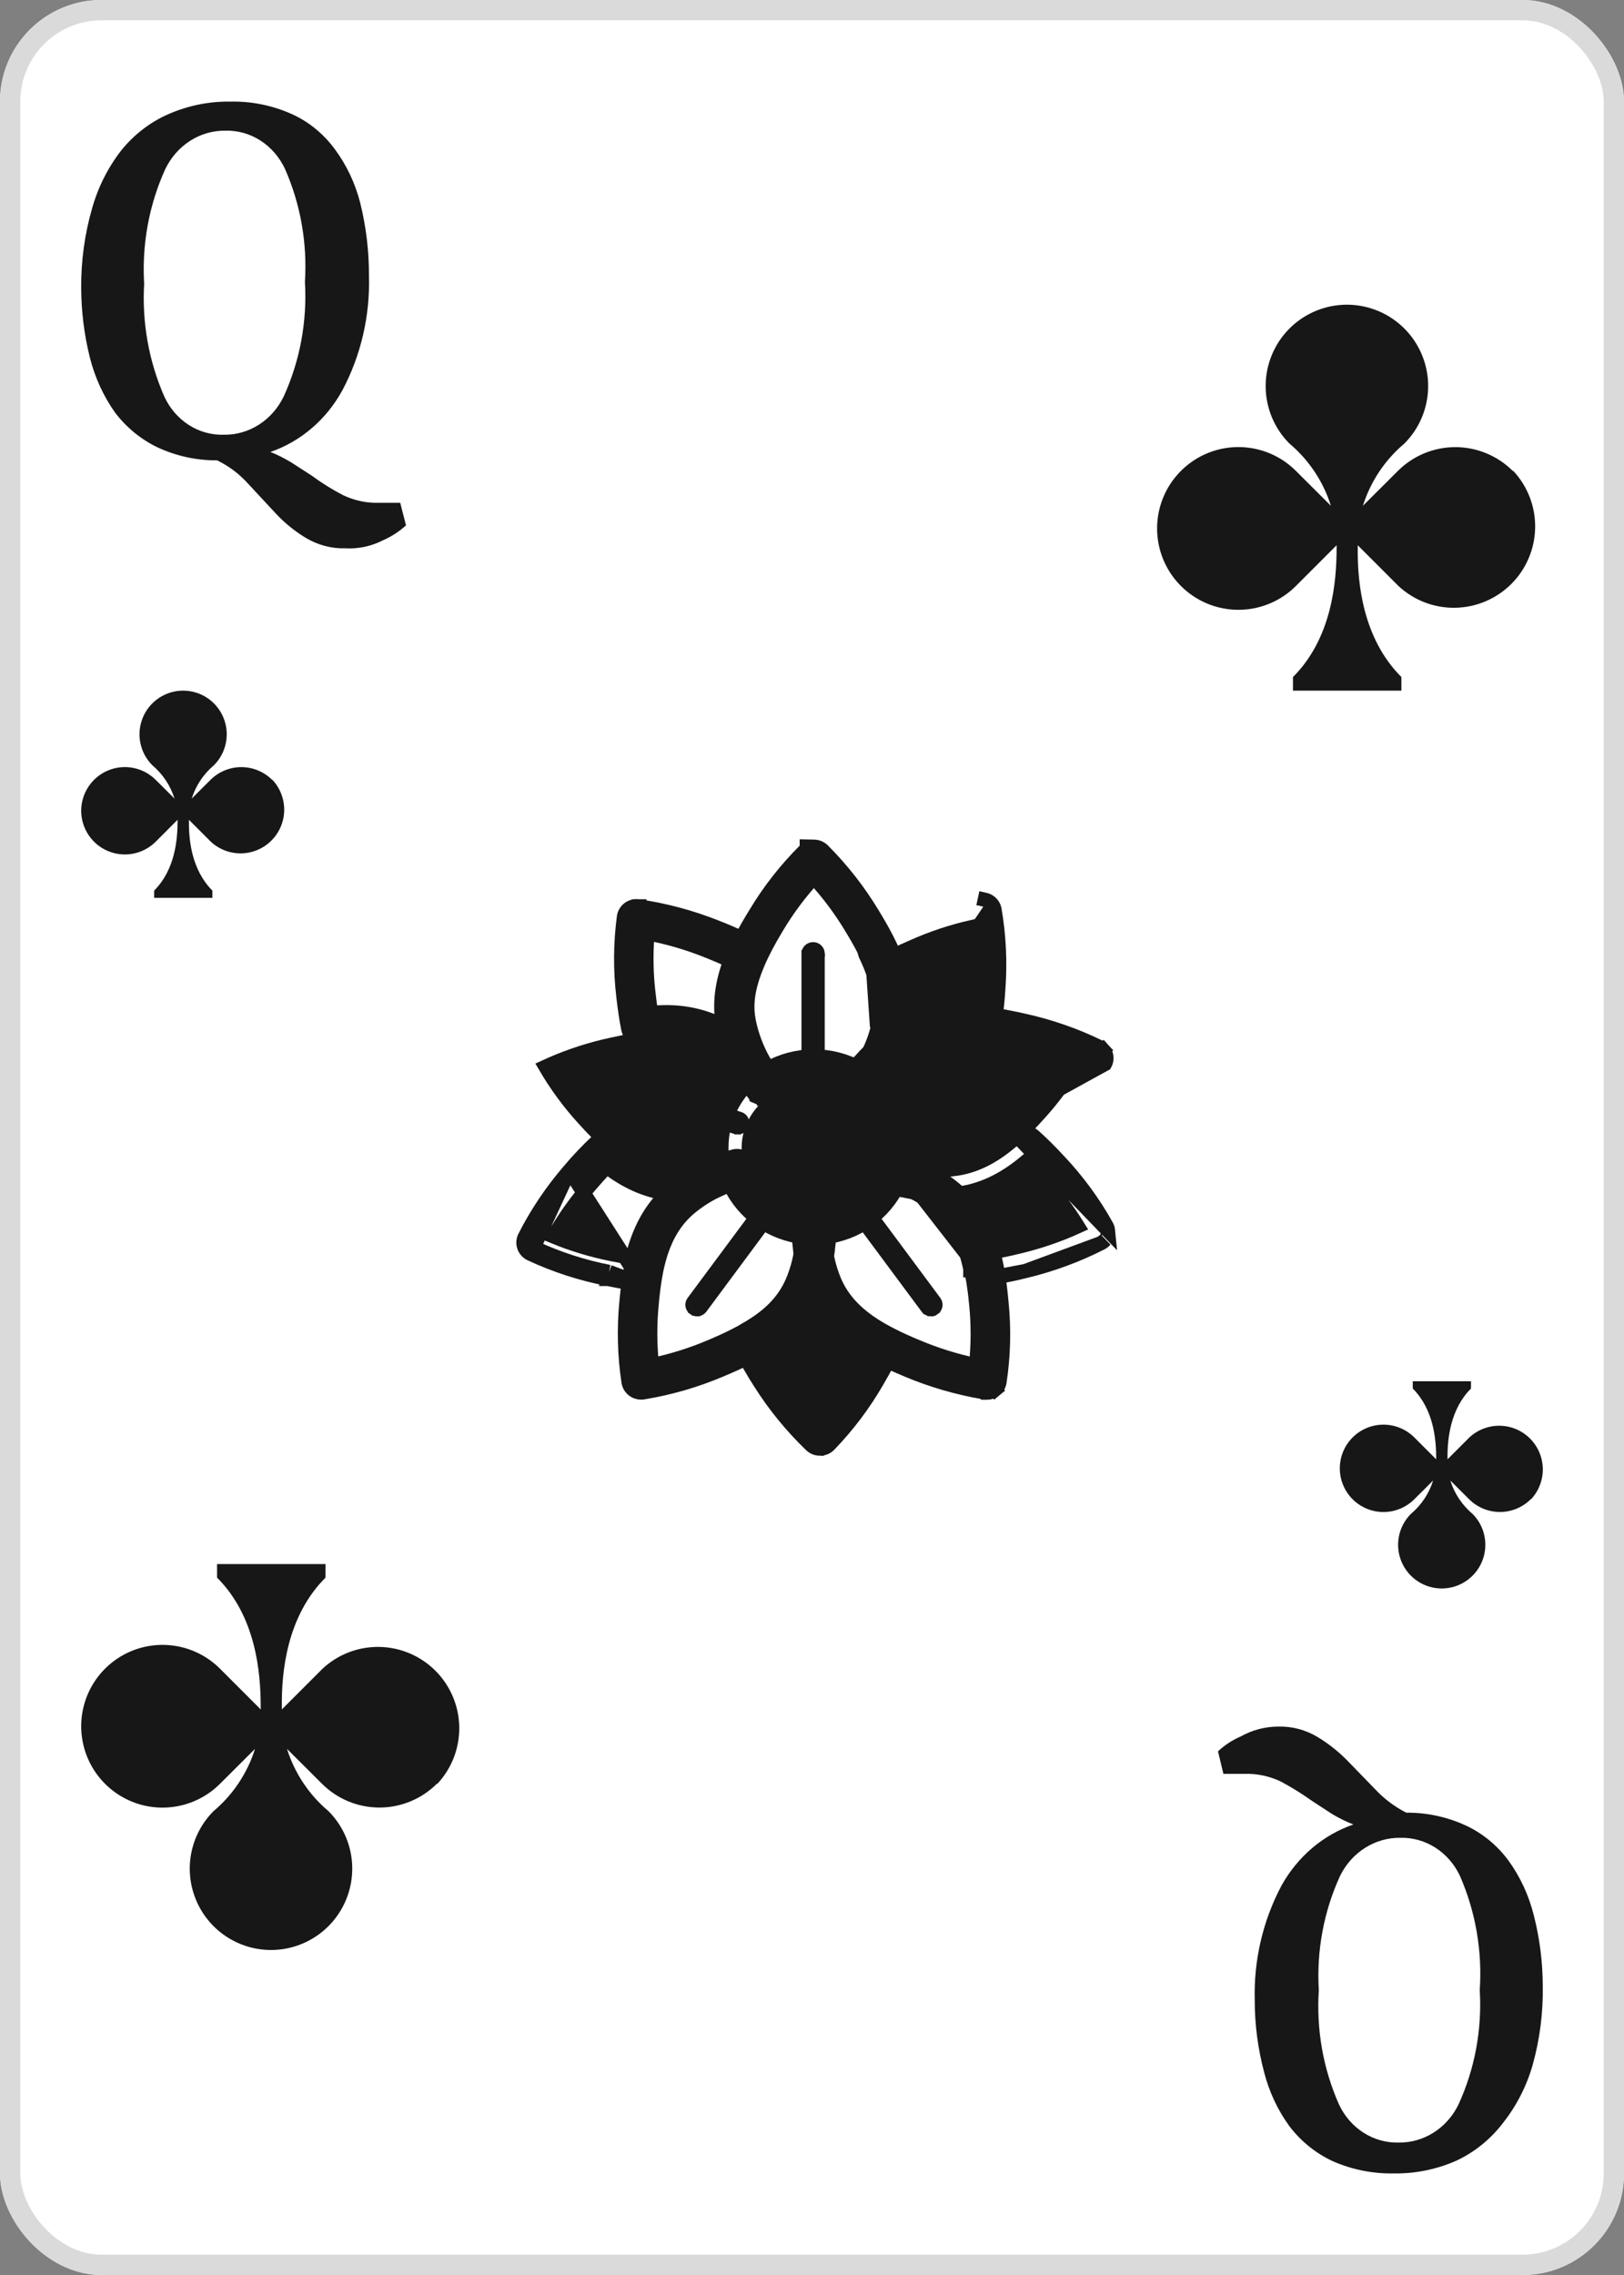 <svg width="80" height="112" viewBox="0 0 80 112" fill="none" xmlns="http://www.w3.org/2000/svg">
<rect x="0" y="0" width="80" height="112" fill="#808080" stroke="none"/>
<g clip-path="url(#clip0_276_2048)">
<path d="M75 0H5C2.239 0 0 2.239 0 5V107C0 109.761 2.239 112 5 112H75C77.761 112 80 109.761 80 107V5C80 2.239 77.761 0 75 0Z" fill="white"/>
<path d="M17.006 26.994C16.331 27.013 15.663 26.837 15.074 26.486C14.536 26.163 14.041 25.764 13.604 25.3L12.239 23.831C11.8 23.341 11.277 22.945 10.698 22.664C9.686 22.671 8.684 22.453 7.757 22.023C6.944 21.633 6.228 21.047 5.666 20.31C5.093 19.499 4.672 18.578 4.426 17.599C4.145 16.474 4.002 15.316 4 14.153C3.991 12.839 4.171 11.531 4.532 10.274C4.825 9.227 5.313 8.254 5.967 7.412C6.597 6.629 7.392 6.016 8.288 5.623C9.26 5.197 10.303 4.985 11.353 5.002C12.38 4.98 13.4 5.185 14.348 5.604C15.182 5.974 15.914 6.564 16.474 7.318C17.069 8.113 17.503 9.029 17.75 10.01C18.036 11.172 18.179 12.368 18.175 13.569C18.234 15.544 17.78 17.498 16.864 19.218C16.075 20.658 14.813 21.738 13.32 22.25C13.682 22.395 14.031 22.571 14.366 22.777L15.358 23.417C15.848 23.779 16.363 24.1 16.899 24.377C17.456 24.643 18.061 24.772 18.671 24.754H19.238H19.716L20 25.865C19.661 26.172 19.278 26.42 18.866 26.599C18.287 26.894 17.647 27.03 17.006 26.994ZM11.088 6.433C10.482 6.427 9.886 6.6 9.366 6.932C8.847 7.264 8.425 7.743 8.146 8.316C7.345 10.071 6.985 12.017 7.101 13.964C6.99 15.875 7.331 17.785 8.093 19.519C8.359 20.098 8.776 20.584 9.294 20.918C9.813 21.252 10.411 21.42 11.017 21.402C11.626 21.414 12.227 21.243 12.75 20.91C13.273 20.578 13.697 20.096 13.976 19.519C14.777 17.764 15.137 15.818 15.021 13.87C15.141 11.967 14.806 10.063 14.047 8.334C13.778 7.749 13.355 7.258 12.831 6.92C12.306 6.583 11.701 6.414 11.088 6.433Z" fill="#171717"/>
<path d="M62.962 85.001C63.638 84.982 64.306 85.157 64.895 85.508C65.437 85.834 65.937 86.231 66.385 86.689L67.733 88.077C68.18 88.557 68.702 88.95 69.276 89.24C70.289 89.231 71.292 89.448 72.221 89.877C73.042 90.261 73.761 90.854 74.313 91.603C74.89 92.401 75.312 93.313 75.555 94.284C75.848 95.427 75.997 96.606 75.998 97.791C76.019 99.098 75.851 100.4 75.502 101.654C75.203 102.698 74.708 103.667 74.047 104.505C73.427 105.318 72.63 105.962 71.724 106.38C70.752 106.806 69.707 107.016 68.655 106.999C67.628 107.019 66.607 106.815 65.658 106.399C64.83 106.017 64.1 105.432 63.53 104.692C62.947 103.895 62.519 102.983 62.27 102.01C61.964 100.857 61.809 99.664 61.809 98.466C61.758 96.5 62.212 94.556 63.122 92.84C63.914 91.408 65.177 90.334 66.669 89.821C66.301 89.677 65.945 89.501 65.605 89.296L64.629 88.658C64.134 88.306 63.619 87.987 63.086 87.702C62.529 87.439 61.923 87.311 61.312 87.327H60.763H60.266L60 86.221C60.33 85.91 60.708 85.663 61.117 85.489C61.686 85.17 62.319 85.003 62.962 85.001ZM68.904 105.48C69.511 105.488 70.108 105.316 70.628 104.985C71.148 104.654 71.571 104.176 71.848 103.604C72.65 101.856 73.011 99.918 72.894 97.978C73.024 96.046 72.688 94.111 71.919 92.353C71.648 91.776 71.228 91.293 70.706 90.96C70.184 90.628 69.584 90.46 68.975 90.477C68.365 90.47 67.766 90.642 67.243 90.973C66.72 91.304 66.294 91.781 66.013 92.353C65.21 94.101 64.85 96.039 64.966 97.978C64.838 99.913 65.18 101.849 65.96 103.604C66.23 104.181 66.651 104.664 67.172 104.997C67.694 105.329 68.295 105.497 68.904 105.48Z" fill="#171717"/>
<path d="M48.438 44.635L48.512 44.293C48.592 44.311 48.668 44.344 48.736 44.391C48.803 44.437 48.86 44.496 48.904 44.564C48.949 44.633 48.979 44.711 48.993 44.793L48.993 44.793C49.213 46.083 49.275 47.394 49.176 48.697C49.139 49.342 49.063 49.985 48.95 50.621L48.949 50.627L48.949 50.627C48.919 50.784 48.829 50.921 48.701 51.012C48.573 51.103 48.417 51.142 48.262 51.124C47.966 51.091 47.669 51.074 47.372 51.072L47.365 51.072L47.365 51.072C46.477 51.052 45.603 51.276 44.84 51.718C44.437 51.96 44.062 52.245 43.724 52.569L43.721 52.571L43.721 52.571C43.604 52.681 43.449 52.74 43.29 52.739C43.187 52.739 43.085 52.713 42.993 52.664M42.993 52.664C42.993 52.664 42.993 52.664 42.993 52.664L43.16 52.356L42.993 52.664ZM47.852 45.646C47.976 46.633 48.001 47.631 47.926 48.624L47.926 48.626C47.892 49.106 47.852 49.505 47.803 49.861C47.656 49.853 47.512 49.849 47.37 49.849C46.366 49.828 45.376 50.055 44.488 50.507C44.681 49.399 44.522 48.276 44.017 47.05C44.29 46.911 44.595 46.77 44.956 46.616L44.956 46.616L44.962 46.613C45.89 46.197 46.858 45.873 47.852 45.646ZM43.204 50.555L43.204 50.555L42.909 46.231C42.909 46.231 42.909 46.231 42.909 46.231C42.773 46.306 42.669 46.43 42.621 46.58C42.572 46.73 42.583 46.893 42.652 47.035L42.652 47.035C43.301 48.38 43.464 49.496 43.204 50.555Z" fill="#171717" stroke="#171717" stroke-width="0.7"/>
<path d="M31.443 44.62C31.363 44.608 31.28 44.612 31.201 44.631C31.122 44.651 31.047 44.686 30.981 44.734C30.915 44.783 30.859 44.844 30.817 44.915C30.775 44.986 30.747 45.065 30.736 45.147L30.736 45.147C30.563 46.446 30.554 47.761 30.71 49.062C30.781 49.692 30.858 50.2 30.951 50.657C30.982 50.812 31.072 50.948 31.199 51.038L31.402 50.753L31.199 51.038C31.326 51.129 31.483 51.168 31.637 51.149L31.637 51.149L31.641 51.149C32.002 51.101 32.367 51.076 32.731 51.075L32.731 51.075L32.739 51.075C33.626 51.054 34.501 51.278 35.264 51.721C35.667 51.964 36.042 52.25 36.38 52.574C36.428 52.621 36.482 52.659 36.541 52.688L36.569 52.769L36.829 52.758C36.99 52.752 37.145 52.685 37.259 52.569C37.373 52.452 37.438 52.296 37.438 52.131L37.438 52.13C37.438 52.026 37.411 51.923 37.362 51.832C37.163 51.417 37.007 50.984 36.897 50.538C36.655 49.539 36.785 48.497 37.35 47.252C37.415 47.109 37.422 46.947 37.371 46.798C37.319 46.65 37.213 46.528 37.076 46.455L37.076 46.455L37.073 46.454C36.495 46.154 35.901 45.887 35.293 45.653C34.056 45.159 32.764 44.812 31.443 44.62ZM31.443 44.62C31.443 44.62 31.443 44.62 31.444 44.62L31.392 44.966L31.443 44.62C31.443 44.62 31.443 44.62 31.443 44.62ZM31.896 45.947C32.899 46.136 33.881 46.422 34.827 46.8L34.827 46.8C35.277 46.979 35.652 47.139 35.981 47.291C35.554 48.417 35.427 49.459 35.615 50.495C34.725 50.039 33.73 49.811 32.722 49.834L32.38 49.842V49.847C32.277 49.851 32.174 49.856 32.071 49.864C32.026 49.585 31.985 49.277 31.946 48.924L31.946 48.924L31.945 48.922C31.828 47.934 31.812 46.937 31.896 45.947Z" fill="#171717" stroke="#171717" stroke-width="0.7"/>
<path d="M31.639 63.234V63.234H31.607H31.587L31.567 63.232C31.092 63.178 30.573 63.09 29.937 62.962M31.639 63.234L30.004 62.619M31.639 63.234L31.643 63.234C31.786 63.233 31.925 63.182 32.036 63.09C32.147 62.998 32.223 62.87 32.249 62.727C32.528 61.206 33.07 60.187 33.931 59.462C34.298 59.158 34.699 58.895 35.128 58.681C35.265 58.623 35.379 58.517 35.445 58.381C35.515 58.238 35.526 58.074 35.477 57.923C35.427 57.772 35.322 57.647 35.184 57.572C35.051 57.501 34.898 57.479 34.752 57.511C34.275 57.583 33.79 57.601 33.308 57.566C32.264 57.481 31.297 57.046 30.272 56.159C30.157 56.058 30.01 56.003 29.858 56.003C29.704 56.003 29.556 56.059 29.441 56.161L29.441 56.161L29.435 56.167C28.943 56.627 28.48 57.114 28.048 57.628M31.639 63.234L28.048 57.628M29.937 62.962C29.936 62.962 29.936 62.962 29.936 62.962L30.004 62.619M29.937 62.962C29.937 62.963 29.937 62.963 29.937 62.963L30.004 62.619M29.937 62.962C28.626 62.706 27.352 62.293 26.145 61.731M30.004 62.619C28.721 62.368 27.473 61.963 26.291 61.413M26.145 61.731C26.145 61.731 26.146 61.732 26.147 61.732L26.291 61.413M26.145 61.731C26.07 61.697 26.003 61.648 25.947 61.587C25.89 61.526 25.846 61.454 25.819 61.374L25.818 61.373L25.818 61.373C25.764 61.216 25.776 61.045 25.851 60.897L25.851 60.896C26.447 59.725 27.185 58.627 28.048 57.628M26.145 61.731C26.144 61.731 26.144 61.731 26.143 61.73L26.291 61.413M26.291 61.413L28.048 57.628M29.895 57.447C30.85 58.181 31.814 58.611 32.866 58.759C32.025 59.562 31.472 60.594 31.148 61.927C30.861 61.882 30.544 61.824 30.184 61.752L30.183 61.751C29.185 61.555 28.211 61.262 27.274 60.876C27.766 60.008 28.345 59.189 29.001 58.431L29.001 58.431L29.002 58.429C29.251 58.138 29.556 57.787 29.895 57.447Z" fill="#171717" stroke="#171717" stroke-width="0.7"/>
<path d="M40.374 71.317L40.374 71.317C40.217 71.312 40.066 71.25 39.952 71.14L39.952 71.14C38.998 70.223 38.161 69.198 37.456 68.086C37.081 67.508 36.742 66.907 36.442 66.288L36.441 66.286L36.441 66.286C36.374 66.145 36.364 65.984 36.411 65.835C36.459 65.687 36.561 65.564 36.695 65.487L36.696 65.487C37.905 64.802 38.634 64.04 39.044 63.08C39.231 62.638 39.366 62.176 39.446 61.704C39.47 61.56 39.544 61.429 39.654 61.334C39.764 61.239 39.904 61.185 40.048 61.18L40.061 61.179L40.074 61.18C40.218 61.185 40.357 61.239 40.467 61.334C40.577 61.429 40.651 61.56 40.675 61.705C40.756 62.174 40.891 62.633 41.078 63.073C41.524 64.113 42.325 64.913 43.746 65.656L40.374 71.317ZM40.374 71.317H40.384M40.374 71.317H40.384M40.384 71.317H40.404V71.317L40.411 71.317C40.493 71.315 40.575 71.297 40.65 71.264C40.725 71.231 40.793 71.184 40.85 71.124C41.769 70.172 42.565 69.113 43.22 67.971C43.566 67.378 43.813 66.91 44.022 66.461L44.022 66.46M40.384 71.317L44.022 66.46M44.022 66.46C44.089 66.316 44.097 66.152 44.045 66.002C43.993 65.852 43.885 65.729 43.746 65.656L44.022 66.46ZM37.813 66.252C38.845 65.582 39.576 64.805 40.048 63.855C40.57 64.902 41.411 65.743 42.62 66.461C42.482 66.728 42.32 67.019 42.123 67.358L42.122 67.36C41.621 68.228 41.033 69.046 40.366 69.8C39.669 69.07 39.048 68.275 38.51 67.425L38.511 67.425L38.508 67.421C38.26 67.041 38.029 66.651 37.813 66.252Z" fill="#171717" stroke="#171717" stroke-width="0.7"/>
<path d="M50.085 55.931L50.085 55.931C50.201 55.826 50.351 55.769 50.506 55.769C50.66 55.769 50.809 55.826 50.925 55.929C51.308 56.269 51.696 56.653 52.178 57.171C53.085 58.134 53.868 59.202 54.509 60.352L54.511 60.354L54.511 60.354C54.55 60.426 54.575 60.506 54.583 60.588L50.085 55.931ZM50.085 55.931L50.082 55.934C48.959 56.977 47.917 57.481 46.792 57.572C46.306 57.609 45.818 57.592 45.337 57.52C45.193 57.497 45.045 57.526 44.919 57.601C44.792 57.676 44.696 57.795 44.649 57.937M50.085 55.931L44.649 57.937M48.236 62.545L48.017 62.818C47.906 62.729 47.828 62.604 47.799 62.463M48.236 62.545L44.649 57.937M48.236 62.545L48.017 62.818C48.115 62.896 48.233 62.942 48.356 62.953L48.42 62.969M48.236 62.545L48.42 62.969M47.799 62.463C47.799 62.463 47.799 62.462 47.799 62.462L48.142 62.391L47.799 62.464C47.799 62.463 47.799 62.463 47.799 62.463ZM47.799 62.463C47.51 61.093 46.991 60.157 46.171 59.468C45.8 59.162 45.394 58.897 44.961 58.679L45.118 58.367M45.118 58.367L44.963 58.681C44.831 58.615 44.726 58.505 44.667 58.369L44.957 58.245L44.667 58.369C44.609 58.232 44.602 58.078 44.649 57.937M45.118 58.367C45.06 58.338 45.014 58.29 44.989 58.231C44.964 58.173 44.961 58.107 44.981 58.047L46.395 59.199C46.003 58.876 45.575 58.596 45.118 58.367ZM54.557 60.832L54.557 60.832L54.557 60.832ZM54.557 60.832C54.582 60.754 54.591 60.671 54.583 60.588L54.557 60.832ZM48.42 62.969L48.487 62.96M48.42 62.969L48.487 62.96M48.487 62.96C49.169 62.871 49.845 62.742 50.512 62.573M48.487 62.96L50.512 62.573M50.512 62.573C51.808 62.261 53.062 61.799 54.247 61.196L50.512 62.573ZM47.245 58.759C48.399 58.597 49.455 58.089 50.507 57.213C50.738 57.436 50.987 57.69 51.273 57.997L51.273 57.997L51.274 57.999C51.962 58.729 52.573 59.525 53.098 60.373C52.176 60.794 51.213 61.125 50.224 61.363L50.223 61.363C49.841 61.456 49.378 61.563 48.893 61.645C48.562 60.447 48.031 59.507 47.245 58.759ZM54.248 61.196C54.32 61.159 54.385 61.108 54.438 61.046L54.248 61.196Z" fill="#171717" stroke="#171717" stroke-width="0.7"/>
<path d="M37.635 54.088C37.774 54.088 37.909 54.042 38.02 53.956L38.021 53.955C38.608 53.494 39.34 53.242 40.096 53.242C40.852 53.242 41.584 53.494 42.172 53.955L42.173 53.956C42.301 54.056 42.464 54.102 42.624 54.085C42.786 54.068 42.935 53.99 43.04 53.864L43.047 53.856L43.053 53.847C43.218 53.622 43.364 53.385 43.488 53.136L43.536 53.048C43.958 52.365 44.27 51.623 44.462 50.847L44.462 50.844C45.01 48.552 43.937 46.559 42.967 44.969C42.285 43.843 41.468 42.802 40.534 41.867L40.534 41.867L40.53 41.863C40.414 41.75 40.259 41.687 40.099 41.684L39.742 41.677V41.794C39.712 41.814 39.684 41.837 39.658 41.863L39.658 41.863L39.657 41.864C38.718 42.798 37.9 43.841 37.222 44.97C36.246 46.557 35.181 48.544 35.73 50.825L35.731 50.827C35.922 51.612 36.236 52.363 36.66 53.055L36.663 53.059L36.672 53.076L36.687 53.105L36.703 53.135C36.828 53.384 36.974 53.622 37.139 53.847L37.145 53.855L37.516 53.713L37.369 54.03C37.369 54.03 37.369 54.03 37.369 54.03C37.453 54.069 37.544 54.089 37.635 54.088ZM37.635 54.088C37.635 54.088 37.635 54.088 37.635 54.088L37.634 53.738L37.636 54.088C37.636 54.088 37.636 54.088 37.635 54.088ZM37.725 52.414C37.369 51.831 37.106 51.198 36.943 50.538C36.828 50.062 36.747 49.532 36.893 48.782C37.042 48.022 37.428 47.017 38.288 45.608L38.288 45.608L38.289 45.606C38.806 44.745 39.41 43.939 40.092 43.197C40.776 43.939 41.383 44.745 41.904 45.604L41.905 45.605C42.825 47.114 43.681 48.767 43.25 50.555C43.088 51.21 42.824 51.837 42.468 52.414L42.463 52.42L42.459 52.428L42.389 52.555L42.388 52.555L42.385 52.562C42.378 52.574 42.372 52.587 42.365 52.6C41.676 52.212 40.894 52.008 40.096 52.008C39.298 52.008 38.516 52.213 37.827 52.6C37.827 52.599 37.827 52.598 37.826 52.597C37.82 52.585 37.813 52.574 37.807 52.562C37.773 52.497 37.748 52.451 37.725 52.414Z" fill="#171717" stroke="#171717" stroke-width="0.7"/>
<path d="M27.192 52.373C27.084 52.42 26.977 52.468 26.87 52.517C27.393 53.409 28.006 54.248 28.702 55.019C30.944 57.527 32.264 57.83 33.326 57.914C33.494 57.928 33.667 57.935 33.841 57.935M27.192 52.373C27.698 53.233 28.291 54.04 28.962 54.785L28.963 54.786C30.067 56.021 30.927 56.693 31.622 57.067C32.309 57.437 32.853 57.526 33.354 57.565L33.355 57.566C33.512 57.578 33.676 57.585 33.841 57.585M27.192 52.373C28.121 51.972 29.088 51.66 30.08 51.442L30.081 51.442C30.913 51.256 31.865 51.073 32.776 51.073V51.073L32.784 51.072C33.672 51.052 34.547 51.276 35.309 51.718C35.89 52.068 36.411 52.505 36.855 53.011C36.877 53.038 36.912 53.074 36.952 53.115C36.969 53.133 36.991 53.155 37.016 53.181C36.439 53.7 36.006 54.357 35.762 55.091C35.518 55.826 35.472 56.608 35.628 57.362C35.588 57.37 35.553 57.376 35.525 57.381L35.524 57.382L35.405 57.404L35.398 57.405L35.391 57.407C34.883 57.523 34.363 57.583 33.841 57.585M33.841 57.585C33.841 57.585 33.84 57.585 33.84 57.585L33.841 57.935M33.841 57.585C33.841 57.585 33.841 57.585 33.841 57.585V57.935" fill="#171717" stroke="#171717" stroke-width="0.7"/>
<path d="M31.577 68.555L31.588 68.555L31.599 68.554L31.645 68.552L31.663 68.55L31.68 68.548C32.999 68.332 34.287 67.959 35.513 67.436C37.244 66.71 39.305 65.72 40.239 63.566L40.239 63.566L40.24 63.562C40.549 62.83 40.739 62.055 40.806 61.265L40.806 61.265L40.809 61.248C40.813 61.227 40.818 61.198 40.82 61.163C40.872 60.863 40.888 60.559 40.867 60.255L40.866 60.238L40.863 60.222C40.838 60.07 40.756 59.934 40.636 59.839L40.42 60.114L40.636 59.839C40.519 59.747 40.374 59.7 40.226 59.706H40.21H40.093C39.371 59.703 38.671 59.472 38.097 59.048C37.523 58.624 37.106 58.031 36.907 57.357L36.907 57.357C36.864 57.212 36.77 57.089 36.643 57.009C36.517 56.929 36.366 56.897 36.219 56.918L36.2 56.921L36.182 56.925C35.879 57.002 35.585 57.113 35.307 57.255C35.293 57.262 35.281 57.268 35.271 57.273L35.271 57.273L35.239 57.286C34.489 57.592 33.792 58.009 33.172 58.523L33.172 58.523L33.17 58.525C31.356 60.053 31.028 62.277 30.858 64.12C30.733 65.422 30.768 66.735 30.962 68.029L30.962 68.029L30.963 68.031C30.986 68.179 31.061 68.312 31.174 68.407L31.174 68.407C31.287 68.503 31.43 68.554 31.577 68.555ZM40.804 61.273L40.804 61.273C40.803 61.276 40.803 61.276 40.804 61.273ZM39.583 60.904C39.579 60.933 39.576 60.96 39.573 60.983C39.556 61.057 39.554 61.116 39.553 61.149C39.498 61.81 39.338 62.459 39.08 63.073C38.886 63.524 38.633 64.001 38.063 64.524C37.485 65.055 36.567 65.647 35.023 66.293L35.021 66.294C34.085 66.692 33.111 66.997 32.113 67.206C32.009 66.216 32.004 65.219 32.098 64.227L32.098 64.226C32.256 62.488 32.557 60.661 33.977 59.467C34.497 59.034 35.084 58.684 35.715 58.427L35.715 58.428L35.728 58.422L35.839 58.372L35.839 58.372L35.846 58.368C35.873 58.356 35.908 58.339 35.948 58.321C36.276 59.021 36.784 59.628 37.423 60.082C38.061 60.534 38.805 60.816 39.583 60.904Z" fill="#171717" stroke="#171717" stroke-width="0.7"/>
<path d="M48.082 67.21C47.082 67.001 46.106 66.696 45.167 66.3L45.166 66.3C43.517 65.61 41.831 64.767 41.108 63.078C40.849 62.461 40.69 61.808 40.637 61.143L40.636 61.134L40.635 61.124C40.633 61.113 40.631 61.103 40.63 61.097L40.627 61.081L40.623 61.064C40.622 61.057 40.622 61.054 40.622 61.053V61.031L40.619 61.008C40.619 61.004 40.618 60.999 40.617 60.995C40.614 60.971 40.611 60.943 40.607 60.911C41.386 60.824 42.131 60.541 42.77 60.087C43.409 59.634 43.917 59.027 44.245 58.326C44.285 58.344 44.32 58.361 44.347 58.373L44.348 58.373L44.458 58.425L44.466 58.428L44.474 58.431C45.106 58.689 45.694 59.04 46.217 59.472C46.596 59.79 46.981 60.172 47.313 60.863C47.65 61.563 47.942 62.599 48.093 64.232L48.093 64.234C48.19 65.224 48.186 66.221 48.082 67.21ZM48.456 68.54L48.477 68.56L48.618 68.561C48.765 68.561 48.908 68.511 49.022 68.416L48.798 68.147L49.022 68.416C49.136 68.321 49.212 68.188 49.235 68.04L49.236 68.038C49.433 66.741 49.466 65.424 49.333 64.119C49.163 62.276 48.835 60.054 47.022 58.528L47.022 58.528L47.02 58.526C46.402 58.012 45.706 57.595 44.958 57.289L44.883 57.255C44.606 57.111 44.312 57.001 44.008 56.925L43.992 56.921L43.977 56.919C43.828 56.896 43.675 56.927 43.547 57.008C43.42 57.088 43.325 57.212 43.283 57.359C43.084 58.032 42.667 58.625 42.093 59.049C41.519 59.473 40.818 59.704 40.096 59.706H39.98H39.971C39.823 59.7 39.677 59.747 39.56 59.839L39.776 60.112L39.56 59.839C39.44 59.934 39.358 60.07 39.334 60.224L39.331 60.239L39.33 60.255C39.309 60.567 39.326 60.88 39.382 61.188L39.384 61.2L39.387 61.212C39.387 61.213 39.387 61.214 39.387 61.214C39.387 61.214 39.387 61.214 39.387 61.214C39.387 61.214 39.387 61.214 39.387 61.215L39.387 61.22V61.234L39.388 61.249C39.454 62.043 39.644 62.822 39.954 63.559L39.954 63.559L39.955 63.562C40.886 65.722 42.945 66.713 44.682 67.44C45.892 67.95 47.158 68.319 48.456 68.54Z" fill="#171717" stroke="#171717" stroke-width="0.7"/>
<path d="M43.552 58.362C43.549 58.361 43.546 58.36 43.543 58.359L43.527 58.353L43.511 58.345C43.378 58.277 43.272 58.163 43.215 58.023C43.158 57.882 43.156 57.725 43.209 57.582L43.209 57.581C43.463 56.903 43.477 56.162 43.248 55.476C43.02 54.79 42.563 54.197 41.947 53.792L41.947 53.792C41.821 53.709 41.729 53.583 41.69 53.436C41.651 53.288 41.668 53.132 41.738 52.997L41.745 52.983L41.754 52.969C41.922 52.708 42.122 52.467 42.349 52.253L42.404 52.196C42.933 51.594 43.553 51.076 44.243 50.659L44.248 50.656L44.248 50.656C45.207 50.098 46.307 49.815 47.422 49.838C48.467 49.839 49.517 50.043 50.385 50.236C51.69 50.519 52.955 50.957 54.151 51.541C54.224 51.575 54.29 51.624 54.345 51.684L54.086 51.92L54.345 51.684C54.401 51.746 54.444 51.818 54.472 51.897L54.474 51.902L54.474 51.902C54.5 51.981 54.509 52.065 54.502 52.148L54.502 52.148C54.495 52.23 54.47 52.311 54.431 52.383L43.552 58.362ZM43.552 58.362L43.415 58.822L43.798 58.447C44.012 58.514 44.231 58.563 44.454 58.594L44.535 58.607C45.132 58.741 45.742 58.809 46.354 58.808L43.552 58.362ZM44.563 57.359C44.602 57.367 44.637 57.373 44.665 57.378C44.682 57.381 44.697 57.383 44.716 57.385L44.718 57.385C44.727 57.386 44.739 57.388 44.752 57.389C44.762 57.391 44.782 57.394 44.804 57.399C45.312 57.513 45.832 57.571 46.354 57.571L44.563 57.359ZM44.563 57.359C44.717 56.606 44.672 55.825 44.428 55.091C44.183 54.357 43.75 53.7 43.174 53.181M44.563 57.359L43.174 53.181M43.174 53.181C43.198 53.156 43.22 53.134 43.237 53.115L43.24 53.112L43.241 53.112L43.325 53.024L43.33 53.019L43.335 53.013C43.78 52.506 44.303 52.07 44.886 51.719C45.648 51.277 46.523 51.053 47.41 51.074L47.41 51.074H47.418C48.328 51.074 49.279 51.257 50.112 51.442L50.114 51.442C51.108 51.657 52.076 51.968 53.006 52.371C52.496 53.229 51.901 54.037 51.23 54.782C50.044 56.099 48.709 57.41 46.837 57.559L46.836 57.559C46.685 57.571 46.528 57.571 46.354 57.571L43.174 53.181Z" fill="#171717" stroke="#171717" stroke-width="0.7"/>
<path d="M39.632 46.919L39.631 46.919V46.93V52.628C39.631 52.74 39.677 52.846 39.756 52.924C39.836 53.002 39.943 53.045 40.054 53.045C40.165 53.045 40.272 53.002 40.351 52.924C40.431 52.846 40.477 52.74 40.477 52.629V52.628V46.93H40.478L40.477 46.919C40.469 46.812 40.421 46.714 40.342 46.642C40.263 46.57 40.16 46.531 40.054 46.531C39.948 46.531 39.846 46.57 39.767 46.642C39.688 46.714 39.639 46.812 39.632 46.919Z" fill="#171717" stroke="#171717" stroke-width="0.3"/>
<path d="M36.212 55.683L36.212 55.683L36.215 55.684C36.257 55.696 36.3 55.702 36.343 55.702L36.343 55.552L36.342 55.702C36.442 55.703 36.54 55.668 36.617 55.604C36.694 55.54 36.746 55.45 36.762 55.351C36.778 55.252 36.757 55.15 36.703 55.066C36.649 54.981 36.567 54.918 36.472 54.889C36.472 54.889 36.471 54.889 36.471 54.889L30.901 53.118C30.901 53.118 30.901 53.118 30.901 53.118C30.849 53.101 30.794 53.095 30.739 53.099C30.684 53.103 30.63 53.118 30.581 53.143C30.531 53.167 30.487 53.201 30.451 53.243C30.415 53.284 30.387 53.333 30.369 53.385C30.352 53.437 30.345 53.493 30.35 53.548C30.354 53.603 30.369 53.656 30.395 53.705C30.421 53.754 30.456 53.798 30.498 53.833L30.498 53.833C30.54 53.868 30.589 53.895 30.642 53.912L30.642 53.912L36.212 55.683Z" fill="#171717" stroke="#171717" stroke-width="0.3"/>
<path d="M34.333 64.654C34.4 64.654 34.466 64.639 34.526 64.609C34.586 64.579 34.638 64.536 34.678 64.482L34.678 64.482L38.118 59.847C38.118 59.847 38.118 59.847 38.118 59.847C38.151 59.803 38.175 59.752 38.188 59.699C38.201 59.645 38.203 59.589 38.194 59.535C38.186 59.48 38.166 59.428 38.137 59.382C38.107 59.335 38.069 59.294 38.024 59.262L37.938 59.384L38.024 59.262C37.979 59.23 37.928 59.208 37.875 59.195C37.821 59.182 37.766 59.18 37.711 59.189C37.657 59.197 37.605 59.216 37.557 59.244C37.51 59.273 37.469 59.31 37.436 59.354L37.436 59.354L33.992 63.99L33.992 63.99C33.925 64.08 33.898 64.192 33.916 64.302C33.934 64.412 33.996 64.51 34.087 64.575L34.173 64.452M34.333 64.654C34.245 64.654 34.158 64.626 34.086 64.574L34.173 64.452M34.333 64.654C34.333 64.654 34.333 64.654 34.333 64.654L34.334 64.504M34.333 64.654C34.334 64.654 34.334 64.654 34.334 64.654L34.334 64.504M34.173 64.452C34.22 64.486 34.276 64.504 34.334 64.504M34.173 64.452C34.115 64.411 34.075 64.348 34.064 64.278C34.053 64.208 34.07 64.136 34.112 64.079L34.334 64.504" fill="#171717" stroke="#171717" stroke-width="0.3"/>
<path d="M46.02 64.451L46.108 64.573C46.036 64.625 45.949 64.653 45.86 64.652M46.02 64.451L46.107 64.573C46.198 64.509 46.26 64.412 46.278 64.302C46.296 64.192 46.268 64.079 46.202 63.99L46.202 63.99L42.761 59.357C42.73 59.31 42.69 59.27 42.644 59.239C42.596 59.207 42.542 59.185 42.485 59.174C42.428 59.163 42.37 59.164 42.314 59.177C42.257 59.189 42.204 59.212 42.157 59.246C42.11 59.28 42.07 59.322 42.041 59.372C42.011 59.422 41.992 59.477 41.985 59.534C41.978 59.592 41.983 59.65 42 59.705C42.016 59.759 42.043 59.808 42.079 59.851L45.519 64.482C45.519 64.482 45.52 64.482 45.52 64.482C45.559 64.535 45.61 64.578 45.67 64.608L45.737 64.474L45.67 64.608C45.729 64.637 45.794 64.653 45.86 64.652M46.02 64.451C45.974 64.484 45.918 64.502 45.86 64.502M46.02 64.451L45.86 64.502M45.86 64.652C45.86 64.652 45.86 64.652 45.86 64.652L45.86 64.502M45.86 64.652C45.86 64.652 45.861 64.652 45.861 64.652L45.86 64.502" fill="#171717" stroke="#171717" stroke-width="0.3"/>
<path d="M43.85 55.701C43.893 55.701 43.936 55.694 43.977 55.682L43.977 55.682L43.98 55.681L49.551 53.911L49.551 53.911C49.603 53.894 49.652 53.867 49.695 53.832L49.599 53.718L49.695 53.832C49.737 53.796 49.772 53.753 49.797 53.704C49.823 53.655 49.838 53.602 49.843 53.547C49.847 53.492 49.84 53.436 49.823 53.384C49.806 53.331 49.778 53.283 49.742 53.242L49.742 53.242C49.705 53.2 49.661 53.166 49.612 53.141C49.562 53.117 49.509 53.102 49.454 53.098C49.399 53.094 49.344 53.1 49.291 53.117C49.291 53.117 49.291 53.117 49.291 53.117L43.721 54.887C43.721 54.887 43.721 54.887 43.721 54.887C43.625 54.917 43.543 54.98 43.49 55.064C43.436 55.149 43.415 55.251 43.431 55.35C43.447 55.449 43.499 55.539 43.576 55.603C43.653 55.667 43.75 55.701 43.85 55.701ZM43.85 55.701C43.85 55.701 43.85 55.701 43.85 55.701L43.849 55.551L43.85 55.701C43.85 55.701 43.85 55.701 43.85 55.701Z" fill="#171717" stroke="#171717" stroke-width="0.3"/>
<path d="M40.139 59.744C39.427 59.744 38.73 59.554 38.137 59.197C37.544 58.841 37.082 58.334 36.809 57.742C36.536 57.149 36.465 56.496 36.604 55.867C36.743 55.238 37.087 54.66 37.591 54.206C38.095 53.752 38.737 53.443 39.436 53.318C40.136 53.193 40.86 53.257 41.519 53.503C42.178 53.748 42.741 54.164 43.137 54.698C43.533 55.231 43.744 55.858 43.744 56.5C43.743 57.36 43.363 58.185 42.687 58.793C42.011 59.401 41.095 59.743 40.139 59.744Z" fill="#171717"/>
<path d="M13.408 38.395C13.005 37.992 12.458 37.766 11.888 37.766C11.319 37.766 10.772 37.992 10.368 38.395L9.444 39.316C9.645 38.675 10.026 38.104 10.541 37.671C10.841 37.37 11.046 36.987 11.128 36.57C11.211 36.153 11.169 35.721 11.006 35.328C10.843 34.935 10.568 34.599 10.215 34.363C9.861 34.127 9.446 34 9.021 34V34C8.595 34 8.18 34.127 7.827 34.363C7.473 34.599 7.198 34.935 7.035 35.328C6.873 35.721 6.83 36.153 6.913 36.57C6.996 36.987 7.2 37.37 7.501 37.671C8.015 38.104 8.396 38.675 8.598 39.316L7.673 38.395C7.372 38.094 6.989 37.889 6.571 37.806C6.154 37.722 5.722 37.765 5.328 37.928C4.935 38.09 4.599 38.366 4.363 38.72C4.126 39.073 4 39.489 4 39.915C4 40.34 4.126 40.756 4.363 41.11C4.599 41.464 4.935 41.74 5.328 41.902C5.722 42.065 6.154 42.108 6.571 42.024C6.989 41.941 7.372 41.736 7.673 41.435L8.748 40.359C8.748 40.381 8.748 40.395 8.748 40.417C8.748 41.349 8.619 42.819 7.594 43.844V44.202H10.462V43.844C9.444 42.826 9.297 41.367 9.307 40.435C9.307 40.406 9.307 40.385 9.307 40.359L10.383 41.435C10.791 41.815 11.33 42.022 11.887 42.012C12.444 42.002 12.976 41.776 13.37 41.382C13.764 40.988 13.99 40.456 14 39.899C14.009 39.342 13.803 38.803 13.423 38.395H13.408Z" fill="#171717"/>
<path d="M75.408 73.807C75.005 74.21 74.458 74.436 73.888 74.436C73.319 74.436 72.772 74.21 72.368 73.807L71.444 72.886C71.645 73.528 72.026 74.099 72.541 74.532C72.841 74.832 73.046 75.215 73.128 75.632C73.211 76.049 73.169 76.482 73.006 76.874C72.843 77.267 72.568 77.603 72.215 77.839C71.861 78.076 71.446 78.202 71.021 78.202V78.202C70.596 78.202 70.18 78.076 69.827 77.839C69.473 77.603 69.198 77.267 69.035 76.874C68.873 76.482 68.83 76.049 68.913 75.632C68.996 75.215 69.2 74.832 69.501 74.532C70.015 74.099 70.396 73.528 70.598 72.886L69.673 73.807C69.372 74.109 68.989 74.314 68.572 74.397C68.154 74.48 67.722 74.438 67.328 74.275C66.935 74.112 66.599 73.837 66.363 73.483C66.126 73.129 66 72.713 66 72.287C66 71.862 66.126 71.446 66.363 71.092C66.599 70.739 66.935 70.463 67.328 70.3C67.722 70.137 68.154 70.095 68.572 70.178C68.989 70.261 69.372 70.466 69.673 70.767L70.748 71.843C70.748 71.822 70.748 71.807 70.748 71.786C70.748 70.854 70.619 69.384 69.594 68.359V68H72.462V68.359C71.444 69.377 71.297 70.836 71.307 71.768C71.307 71.796 71.307 71.818 71.307 71.843L72.383 70.767C72.791 70.388 73.33 70.181 73.887 70.191C74.444 70.2 74.976 70.426 75.37 70.82C75.764 71.214 75.99 71.746 76 72.303C76.01 72.86 75.803 73.4 75.423 73.807H75.408Z" fill="#171717"/>
<path d="M74.521 23.185C73.77 22.435 72.752 22.013 71.691 22.013C70.629 22.013 69.611 22.435 68.86 23.185L67.138 24.901C67.514 23.706 68.222 22.643 69.181 21.836C69.74 21.276 70.121 20.563 70.275 19.786C70.43 19.01 70.35 18.205 70.047 17.473C69.745 16.742 69.232 16.116 68.573 15.676C67.915 15.236 67.142 15.001 66.35 15V15C65.558 15.001 64.784 15.236 64.126 15.676C63.468 16.116 62.956 16.742 62.653 17.473C62.35 18.205 62.27 19.01 62.425 19.786C62.579 20.563 62.96 21.276 63.519 21.836C64.478 22.643 65.186 23.706 65.562 24.901L63.84 23.185C63.28 22.624 62.566 22.242 61.789 22.087C61.012 21.932 60.206 22.011 59.474 22.314C58.742 22.617 58.116 23.131 57.675 23.79C57.235 24.448 57 25.223 57 26.015C57 26.808 57.235 27.583 57.675 28.241C58.116 28.9 58.742 29.414 59.474 29.717C60.206 30.02 61.012 30.099 61.789 29.944C62.566 29.789 63.28 29.407 63.84 28.846L65.843 26.843C65.843 26.883 65.843 26.91 65.843 26.95C65.843 28.686 65.602 31.423 63.693 33.332V34H69.034V33.332C67.138 31.436 66.864 28.719 66.884 26.983C66.884 26.93 66.884 26.89 66.884 26.843L68.887 28.846C69.646 29.554 70.65 29.939 71.688 29.921C72.726 29.902 73.716 29.482 74.45 28.748C75.184 28.014 75.604 27.024 75.623 25.986C75.641 24.948 75.256 23.944 74.548 23.185H74.521Z" fill="#171717"/>
<path d="M21.521 87.815C20.77 88.565 19.752 88.987 18.691 88.987C17.629 88.987 16.611 88.565 15.86 87.815L14.138 86.099C14.514 87.294 15.222 88.357 16.181 89.164C16.74 89.724 17.121 90.437 17.275 91.214C17.43 91.99 17.35 92.795 17.047 93.527C16.744 94.258 16.232 94.884 15.573 95.324C14.915 95.764 14.142 95.999 13.35 96V96C12.558 95.999 11.784 95.764 11.126 95.324C10.468 94.884 9.955 94.258 9.653 93.527C9.35 92.795 9.27 91.99 9.425 91.214C9.579 90.437 9.96 89.724 10.519 89.164C11.478 88.357 12.186 87.294 12.562 86.099L10.84 87.815C10.28 88.376 9.566 88.758 8.789 88.913C8.012 89.068 7.206 88.989 6.474 88.686C5.742 88.383 5.116 87.869 4.675 87.21C4.235 86.552 4 85.777 4 84.984C4 84.192 4.235 83.417 4.675 82.759C5.116 82.1 5.742 81.586 6.474 81.283C7.206 80.98 8.012 80.901 8.789 81.056C9.566 81.211 10.28 81.593 10.84 82.154L12.843 84.157C12.843 84.117 12.843 84.09 12.843 84.05C12.843 82.314 12.602 79.577 10.693 77.668V77H16.034V77.668C14.138 79.564 13.864 82.281 13.884 84.016C13.884 84.07 13.884 84.11 13.884 84.157L15.887 82.154C16.646 81.446 17.651 81.061 18.688 81.079C19.726 81.098 20.716 81.518 21.45 82.252C22.184 82.986 22.604 83.976 22.623 85.014C22.641 86.052 22.256 87.056 21.548 87.815H21.521Z" fill="#171717"/>
</g>
<rect x="0.5" y="0.5" width="79" height="111" rx="4.5" stroke="#DADADA"/>
<defs>
<clipPath id="clip0_276_2048">
<rect width="80" height="112" rx="5" fill="white"/>
</clipPath>
</defs>
</svg>

